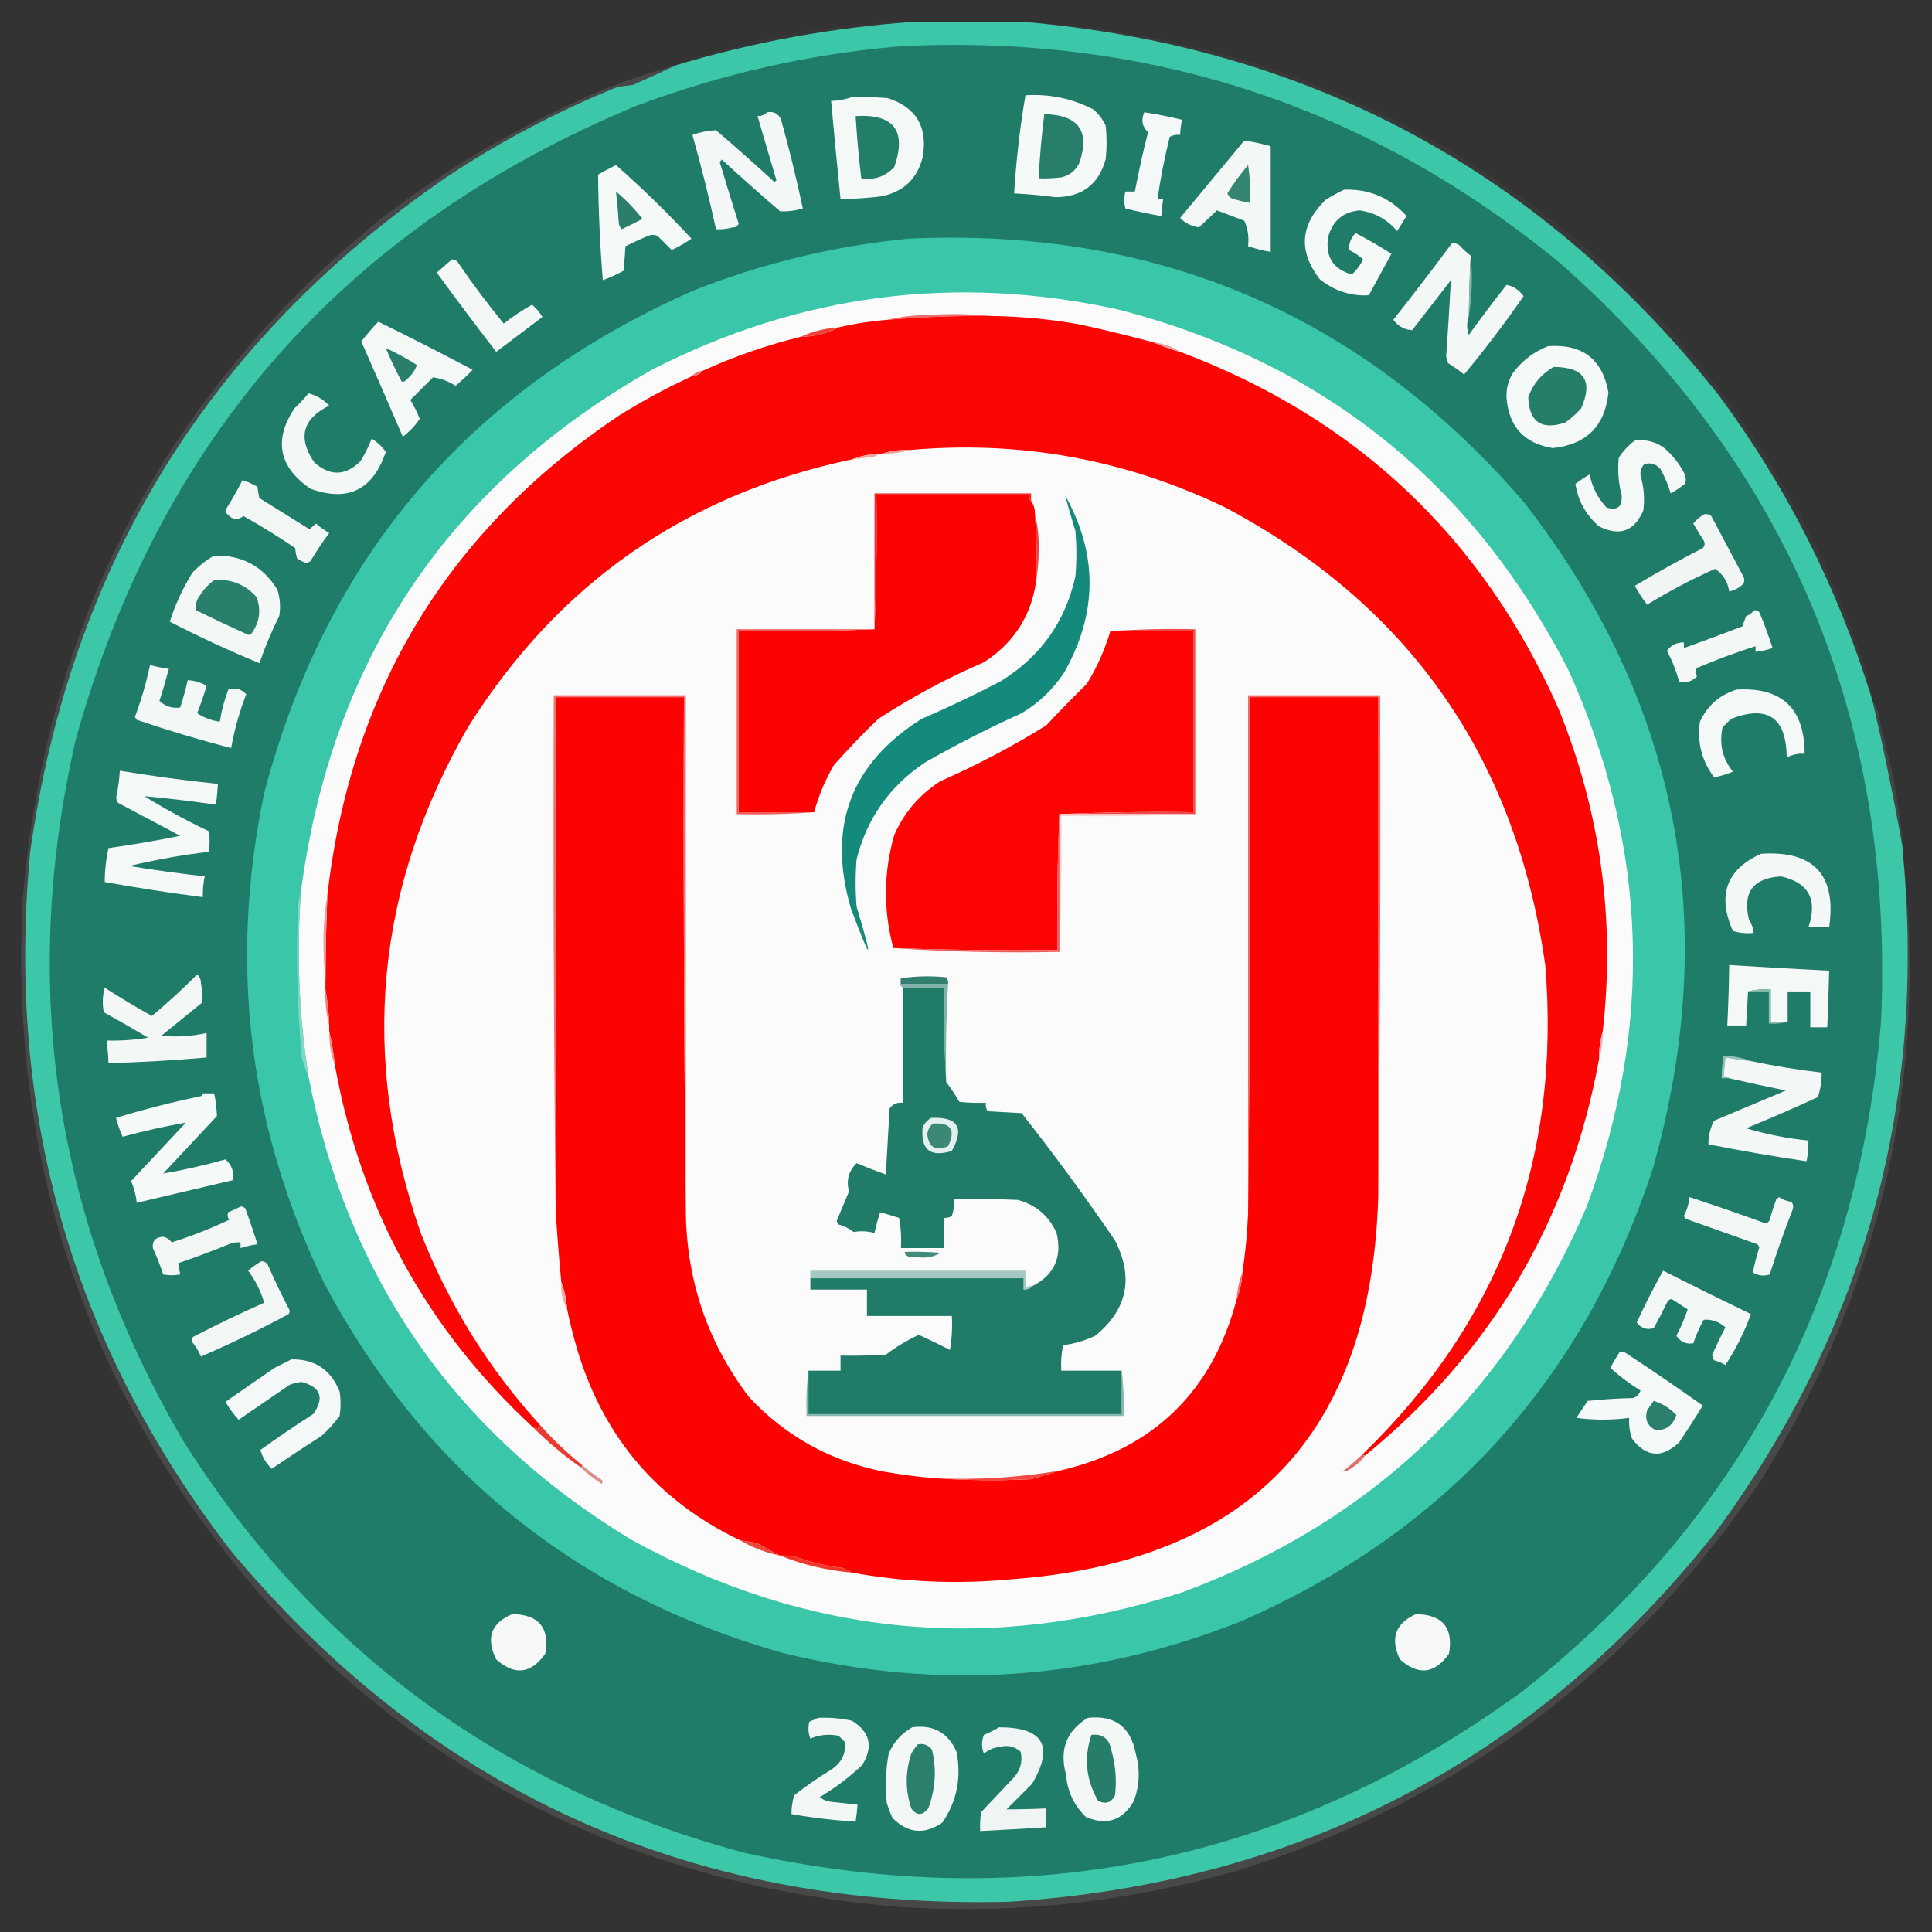 <?xml version="1.0" encoding="UTF-8"?>
<!DOCTYPE svg PUBLIC "-//W3C//DTD SVG 1.1//EN" "http://www.w3.org/Graphics/SVG/1.1/DTD/svg11.dtd">
<svg xmlns="http://www.w3.org/2000/svg" version="1.1" width="1024px" height="1024px" style="shape-rendering:geometricPrecision; text-rendering:geometricPrecision; image-rendering:optimizeQuality; fill-rule:evenodd; clip-rule:evenodd" xmlns:xlink="http://www.w3.org/1999/xlink">
<rect width="100%" height="100%" fill="#333333" stroke="none"/>
<g><path style="opacity:0.019" fill="#eefaf9" d="M 485.5,11.5 C 442.401,14.385 400.068,22.051 358.5,34.5C 369.115,30.13 380.115,26.63 391.5,24C 422.329,15.896 453.663,11.73 485.5,11.5 Z"/></g>
<g><path style="opacity:1" fill="#3cc7a9" d="M 485.5,11.5 C 504.167,11.5 522.833,11.5 541.5,11.5C 693.393,24.357 816.56,90.357 911,209.5C 947.457,258.747 974.624,312.747 992.5,371.5C 998.507,397.477 1003.84,423.477 1008.5,449.5C 1008.5,450.167 1008.5,450.833 1008.5,451.5C 1021.23,584.959 988.063,705.292 909,812.5C 813.389,932.995 688.556,998.162 534.5,1008C 366.556,1012.09 229.056,949.927 122,821.5C 38.227,712.462 2.894,589.129 16,451.5C 37.289,299.688 110.789,180.521 236.5,94C 265.169,74.909 295.502,58.909 327.5,46C 330.167,45.667 332.833,45.333 335.5,45C 343.261,41.535 350.928,38.035 358.5,34.5C 400.068,22.051 442.401,14.385 485.5,11.5 Z"/></g>
<g><path style="opacity:1" fill="#1f7c68" d="M 477.5,24.5 C 609.582,18.029 726.249,56.529 827.5,140C 947.6,246.543 1004.1,380.376 997,541.5C 984.787,687.454 921.62,805.62 807.5,896C 683.375,986.759 545.708,1015.43 394.5,982C 266.685,947.809 167.519,874.976 97,763.5C 29.226,647.516 10.226,523.85 40,392.5C 84.519,231.926 183.686,119.759 337.5,56C 382.685,39.062 429.352,28.562 477.5,24.5 Z"/></g>
<g><path style="opacity:1" fill="#f5f9f8" d="M 543.5,50.5 C 556.239,49.698 568.239,52.198 579.5,58C 582.273,60.383 584.439,63.217 586,66.5C 586.667,72.5 586.667,78.5 586,84.5C 582.25,97.801 573.417,104.468 559.5,104.5C 552.187,103.55 544.854,102.884 537.5,102.5C 538.579,85.037 540.579,67.704 543.5,50.5 Z"/></g>
<g><path style="opacity:1" fill="#f4f9f8" d="M 451.5,51.5 C 457.842,51.334 464.175,51.501 470.5,52C 485.726,56.927 491.893,67.427 489,83.5C 486.098,94.734 478.932,101.567 467.5,104C 460.194,104.942 452.86,105.442 445.5,105.5C 443.739,88.182 442.072,70.848 440.5,53.5C 444.387,53.354 448.054,52.687 451.5,51.5 Z"/></g>
<g><path style="opacity:1" fill="#f3f7f7" d="M 406.5,59.5 C 410.158,58.872 412.658,60.206 414,63.5C 418.347,79.042 422.181,94.709 425.5,110.5C 421.555,111.656 417.555,112.156 413.5,112C 402.992,102.99 392.659,93.824 382.5,84.5C 382.167,85 381.833,85.5 381.5,86C 384.784,96.959 388.118,107.792 391.5,118.5C 391,119.881 390,120.547 388.5,120.5C 385.551,121.302 382.551,121.636 379.5,121.5C 375.821,104.646 371.655,87.98 367,71.5C 371.071,70.028 375.238,69.194 379.5,69C 389.982,77.981 400.315,87.148 410.5,96.5C 410.833,96.167 411.167,95.833 411.5,95.5C 408.134,84.122 404.801,72.789 401.5,61.5C 403.553,61.598 405.22,60.931 406.5,59.5 Z"/></g>
<g><path style="opacity:1" fill="#f4f8f8" d="M 606.5,59.5 C 613.225,60.514 619.892,61.848 626.5,63.5C 625.908,66.127 625.575,68.794 625.5,71.5C 623.533,71.261 621.699,71.594 620,72.5C 617.253,83.403 615.086,94.403 613.5,105.5C 614.5,105.5 615.5,105.5 616.5,105.5C 616.037,108.482 615.704,111.482 615.5,114.5C 609.125,113.425 602.792,112.092 596.5,110.5C 595.679,107.554 595.679,104.554 596.5,101.5C 598.167,101.5 599.833,101.5 601.5,101.5C 603.512,90.942 605.845,80.442 608.5,70C 605.317,67.082 604.65,63.581 606.5,59.5 Z"/></g>
<g><path style="opacity:1" fill="#267e6b" d="M 553.5,60.5 C 571.732,60.869 577.898,69.536 572,86.5C 570.01,90.49 566.843,92.99 562.5,94C 558.514,94.499 554.514,94.665 550.5,94.5C 551.061,83.131 552.061,71.797 553.5,60.5 Z"/></g>
<g><path style="opacity:1" fill="#227d69" d="M 453.5,61.5 C 473.808,60.305 480.641,69.305 474,88.5C 469.285,93.572 463.451,95.572 456.5,94.5C 455.17,83.533 454.17,72.533 453.5,61.5 Z"/></g>
<g><path style="opacity:1" fill="#f3f8f7" d="M 659.5,74.5 C 664.257,75.19 668.924,76.19 673.5,77.5C 673.5,96.167 673.5,114.833 673.5,133.5C 669.404,132.809 665.404,131.809 661.5,130.5C 662.065,125.678 661.399,121.178 659.5,117C 654.667,115.167 649.833,113.333 645,111.5C 641.837,114.48 638.67,117.48 635.5,120.5C 631.5,119.958 628.167,118.291 625.5,115.5C 636.856,101.814 648.19,88.147 659.5,74.5 Z"/></g>
<g><path style="opacity:1" fill="#f5f9f8" d="M 326.5,87.5 C 340.341,99.671 353.675,112.671 366.5,126.5C 363.215,128.772 359.715,130.772 356,132.5C 353.566,130.066 351.066,127.566 348.5,125C 346.833,124.333 345.167,124.333 343.5,125C 339.423,126.744 335.423,128.577 331.5,130.5C 331.257,134.824 330.924,139.157 330.5,143.5C 326.889,145.475 323.223,147.142 319.5,148.5C 318.001,129.853 317.168,111.186 317,92.5C 320.209,90.723 323.376,89.056 326.5,87.5 Z"/></g>
<g><path style="opacity:1" fill="#338471" d="M 661.5,87.5 C 662.491,93.979 662.824,100.646 662.5,107.5C 659.101,106.984 655.768,106.15 652.5,105C 651.643,104.311 650.977,103.478 650.5,102.5C 653.805,97.201 657.472,92.201 661.5,87.5 Z"/></g>
<g><path style="opacity:1" fill="#f5f9f8" d="M 712.5,100.5 C 725.693,100.116 736.693,104.783 745.5,114.5C 743.833,117.167 742.167,119.833 740.5,122.5C 735.251,116.25 728.584,112.583 720.5,111.5C 711.792,112.374 706.292,117.04 704,125.5C 702.283,135.932 706.449,142.599 716.5,145.5C 718.963,143.268 720.963,140.602 722.5,137.5C 720.295,135.474 717.795,133.808 715,132.5C 714.84,129.102 716.007,126.102 718.5,123.5C 725.032,126.929 731.366,130.596 737.5,134.5C 733.5,141.833 729.5,149.167 725.5,156.5C 715.848,157.005 707.181,154.172 699.5,148C 688.066,133.18 689.066,119.18 702.5,106C 705.767,103.871 709.101,102.038 712.5,100.5 Z"/></g>
<g><path style="opacity:1" fill="#2b7e6c" d="M 326.5,101.5 C 331.663,105.83 336.33,110.664 340.5,116C 336.912,117.923 333.246,119.756 329.5,121.5C 328.749,120.624 328.249,119.624 328,118.5C 327.627,112.811 327.127,107.145 326.5,101.5 Z"/></g>
<g><path style="opacity:1" fill="#3ac7a9" d="M 481.5,126.5 C 613.6,120.37 722.433,167.037 808,266.5C 889.963,372.358 912.63,490.025 876,619.5C 839.15,731.685 766.65,811.518 658.5,859C 579.032,890.756 497.698,896.423 414.5,876C 305.98,845.144 225.147,779.978 172,680.5C 131.819,597.718 121.153,511.052 140,420.5C 172.85,295.293 248.683,206.459 367.5,154C 404.28,139.471 442.28,130.304 481.5,126.5 Z"/></g>
<g><path style="opacity:1" fill="#f3f7f6" d="M 779.5,135.5 C 778.957,146.159 778.623,156.825 778.5,167.5C 777.334,170.83 777.334,174.163 778.5,177.5C 784.975,168.525 791.641,159.692 798.5,151C 802.195,151.699 805.195,153.699 807.5,157C 797.603,171.296 787.103,185.129 776,198.5C 773.316,196.32 770.483,194.32 767.5,192.5C 767.167,191.333 766.833,190.167 766.5,189C 767.451,175.482 768.284,161.982 769,148.5C 762.167,157.333 755.333,166.167 748.5,175C 744.422,174.804 741.088,172.971 738.5,169.5C 749.025,156.142 759.358,142.642 769.5,129C 770.908,128.685 772.241,129.018 773.5,130C 775.396,132.068 777.396,133.901 779.5,135.5 Z"/></g>
<g><path style="opacity:1" fill="#f3f7f6" d="M 239.5,137.5 C 241.017,137.511 242.184,138.177 243,139.5C 250.523,150.555 258.523,161.222 267,171.5C 271.728,167.774 276.728,164.441 282,161.5C 284.169,163.308 286.002,165.475 287.5,168C 279.357,174.135 271.191,180.302 263,186.5C 252.333,172.661 241.833,158.661 231.5,144.5C 234.239,142.149 236.905,139.816 239.5,137.5 Z"/></g>
<g><path style="opacity:1" fill="#85b6ac" d="M 779.5,135.5 C 780.578,146.191 780.244,156.858 778.5,167.5C 778.623,156.825 778.957,146.159 779.5,135.5 Z"/></g>
<g><path style="opacity:1" fill="#fcfbfb" d="M 163.5,570.5 C 158.466,538.01 157.132,505.344 159.5,472.5C 175.851,349.211 237.851,257.044 345.5,196C 423.906,155.827 506.24,145.16 592.5,164C 700.321,191.799 779.821,255.299 831,354.5C 873.412,448.043 876.745,543.043 841,639.5C 798.649,738.524 727.149,806.691 626.5,844C 524.95,876.714 427.617,867.381 334.5,816C 241.351,759.596 184.351,677.763 163.5,570.5 Z"/></g>
<g><path style="opacity:1" fill="#ed6b69" d="M 525.5,167.5 C 507.131,167.314 488.797,167.98 470.5,169.5C 477.256,167.882 484.256,167.048 491.5,167C 503.008,166.174 514.341,166.341 525.5,167.5 Z"/></g>
<g><path style="opacity:1" fill="#fc0603" d="M 525.5,167.5 C 541.293,167.697 556.96,169.197 572.5,172C 585.558,174.846 598.558,178.012 611.5,181.5C 615.94,183.538 620.607,185.204 625.5,186.5C 718.697,221.53 785.53,284.53 826,375.5C 848.326,430.435 856.159,487.435 849.5,546.5C 848.111,551.269 847.444,556.269 847.5,561.5C 831.83,646.866 790.497,716.866 723.5,771.5C 722.833,771.5 722.5,771.167 722.5,770.5C 795.285,700.051 827.451,613.718 819,511.5C 803.511,401.727 747.011,320.893 649.5,269C 596.636,243.523 540.97,233.356 482.5,238.5C 477.25,238.302 472.25,238.969 467.5,240.5C 466.833,240.5 466.167,240.5 465.5,240.5C 460.55,240.77 455.883,241.77 451.5,243.5C 363.472,262.081 295.639,309.415 248,385.5C 198.911,470.868 190.578,560.201 223,653.5C 237.779,691.086 258.612,724.753 285.5,754.5C 285.649,755.552 285.483,756.552 285,757.5C 284.329,756.748 283.496,756.414 282.5,756.5C 226.133,704.451 191.133,640.451 177.5,564.5C 176.857,558.31 175.857,552.31 174.5,546.5C 174.5,545.5 174.5,544.5 174.5,543.5C 174.303,536.974 173.636,530.641 172.5,524.5C 172.5,522.833 172.5,521.167 172.5,519.5C 172.572,504.493 172.905,489.493 173.5,474.5C 186.043,365.536 237.71,280.703 328.5,220C 340.742,212.379 353.409,205.545 366.5,199.5C 368.967,199.245 370.967,198.245 372.5,196.5C 389.002,188.956 406.335,182.956 424.5,178.5C 431.706,178.448 438.373,176.782 444.5,173.5C 453.046,171.515 461.713,170.181 470.5,169.5C 488.797,167.98 507.131,167.314 525.5,167.5 Z"/></g>
<g><path style="opacity:1" fill="#f4f9f8" d="M 200.5,170.5 C 217.238,178.703 233.905,187.203 250.5,196C 247.651,199.016 244.651,201.85 241.5,204.5C 237.718,202.096 233.718,200.596 229.5,200C 225.434,204.066 221.434,208.066 217.5,212C 219.423,215.178 221.089,218.512 222.5,222C 220.033,225.634 217.033,228.801 213.5,231.5C 206.265,214.631 198.932,197.798 191.5,181C 194.322,177.345 197.322,173.845 200.5,170.5 Z"/></g>
<g><path style="opacity:1" fill="#f0443a" d="M 444.5,173.5 C 438.373,176.782 431.706,178.448 424.5,178.5C 430.749,175.604 437.416,173.938 444.5,173.5 Z"/></g>
<g><path style="opacity:1" fill="#f39e9d" d="M 611.5,181.5 C 616.703,182.009 621.37,183.676 625.5,186.5C 620.607,185.204 615.94,183.538 611.5,181.5 Z"/></g>
<g><path style="opacity:1" fill="#f5f9f8" d="M 820.5,183.5 C 838.652,182.174 849.318,190.341 852.5,208C 850.71,225.791 840.876,235.624 823,237.5C 807.899,235.066 799.732,226.233 798.5,211C 798.235,206.128 799.402,201.628 802,197.5C 806.986,190.981 813.152,186.314 820.5,183.5 Z"/></g>
<g><path style="opacity:1" fill="#297e6c" d="M 204.5,184.5 C 210.186,187.094 215.686,190.094 221,193.5C 219.763,196.776 217.597,199.609 214.5,202C 213.668,202.688 213.002,202.521 212.5,201.5C 209.549,195.932 206.882,190.266 204.5,184.5 Z"/></g>
<g><path style="opacity:1" fill="#247e6a" d="M 823.5,194.5 C 839.686,194.559 844.519,201.892 838,216.5C 835.463,219.372 832.63,221.872 829.5,224C 816.971,228.132 810.471,223.632 810,210.5C 812.549,203.457 817.049,198.123 823.5,194.5 Z"/></g>
<g><path style="opacity:1" fill="#f07672" d="M 372.5,196.5 C 370.967,198.245 368.967,199.245 366.5,199.5C 368.033,197.755 370.033,196.755 372.5,196.5 Z"/></g>
<g><path style="opacity:1" fill="#f3f8f7" d="M 163.5,208.5 C 167.724,209.522 171.391,211.689 174.5,215C 160.367,221.978 157.7,231.978 166.5,245C 174.883,252.492 183.049,252.326 191,244.5C 193.377,240.71 195.377,236.71 197,232.5C 200.004,234.339 202.504,236.673 204.5,239.5C 197.636,259.767 184.303,266.267 164.5,259C 147.78,247.536 144.946,233.37 156,216.5C 158.705,213.964 161.205,211.297 163.5,208.5 Z"/></g>
<g><path style="opacity:1" fill="#f4f8f7" d="M 866.5,233.5 C 871.984,232.826 876.984,233.992 881.5,237C 886.427,241.05 890.26,245.884 893,251.5C 893.667,253.167 893.667,254.833 893,256.5C 890.636,258.363 888.136,260.029 885.5,261.5C 884.147,256.934 882.314,252.601 880,248.5C 877.683,245.903 874.85,245.07 871.5,246C 869.972,247.648 869.305,249.648 869.5,252C 871.294,258.034 871.794,264.2 871,270.5C 866.277,281.602 858.444,284.436 847.5,279C 840.54,272.902 836.373,265.402 835,256.5C 837.364,254.637 839.864,252.971 842.5,251.5C 843.894,258.199 846.894,264.032 851.5,269C 857.272,270.732 859.939,268.565 859.5,262.5C 857.785,255.921 857.285,249.254 858,242.5C 860.362,238.973 863.196,235.973 866.5,233.5 Z"/></g>
<g><path style="opacity:1" fill="#f29b98" d="M 482.5,238.5 C 477.731,239.889 472.731,240.556 467.5,240.5C 472.25,238.969 477.25,238.302 482.5,238.5 Z"/></g>
<g><path style="opacity:1" fill="#f5a29f" d="M 465.5,240.5 C 465.082,241.222 464.416,241.722 463.5,242C 459.49,242.501 455.49,243.001 451.5,243.5C 455.883,241.77 460.55,240.77 465.5,240.5 Z"/></g>
<g><path style="opacity:1" fill="#f2f7f6" d="M 128.5,254.5 C 131.223,255.352 133.89,256.519 136.5,258C 136.647,259.974 136.981,261.974 137.5,264C 146.344,269.516 155.177,275.016 164,280.5C 165.168,279.491 166.335,278.491 167.5,277.5C 169.657,279.412 171.991,281.079 174.5,282.5C 170.919,287.328 167.585,292.328 164.5,297.5C 163.833,297.833 163.167,298.167 162.5,298.5C 160.734,297.909 159.067,297.076 157.5,296C 156.903,294.111 156.569,292.278 156.5,290.5C 147.568,284.451 138.402,278.784 129,273.5C 125.996,275.91 123.162,275.577 120.5,272.5C 119.417,271.635 119.251,270.635 120,269.5C 123.089,264.594 125.923,259.594 128.5,254.5 Z"/></g>
<g><path style="opacity:1" fill="#fd0101" d="M 546.5,265.5 C 547.924,267.515 548.59,269.848 548.5,272.5C 549.286,283.482 549.619,294.482 549.5,305.5C 547.385,325.114 538.052,340.28 521.5,351C 502.006,359.414 483.339,369.414 465.5,381C 457.392,388.777 449.559,396.944 442,405.5C 437.402,413.364 433.902,421.698 431.5,430.5C 418.167,430.5 404.833,430.5 391.5,430.5C 391.5,398.5 391.5,366.5 391.5,334.5C 415.672,334.831 439.672,334.498 463.5,333.5C 464.498,310.006 464.831,286.339 464.5,262.5C 491.5,262.5 518.5,262.5 545.5,262.5C 545.263,263.791 545.596,264.791 546.5,265.5 Z"/></g>
<g><path style="opacity:1" fill="#eb3231" d="M 546.5,265.5 C 545.596,264.791 545.263,263.791 545.5,262.5C 518.5,262.5 491.5,262.5 464.5,262.5C 464.831,286.339 464.498,310.006 463.5,333.5C 463.5,309.5 463.5,285.5 463.5,261.5C 491.167,261.5 518.833,261.5 546.5,261.5C 546.5,262.833 546.5,264.167 546.5,265.5 Z"/></g>
<g><path style="opacity:0.032" fill="#ecfaf8" d="M 541.5,11.5 C 660.287,18.756 763.62,61.923 851.5,141C 916.71,201.225 962.876,273.725 990,358.5C 991.153,362.787 991.987,367.121 992.5,371.5C 974.624,312.747 947.457,258.747 911,209.5C 816.56,90.357 693.393,24.357 541.5,11.5 Z"/></g>
<g><path style="opacity:1" fill="#f1f6f5" d="M 903.5,272.5 C 904.822,272.33 905.989,272.663 907,273.5C 912.667,284.167 918.333,294.833 924,305.5C 924.667,306.833 924.667,308.167 924,309.5C 921.815,311.54 919.315,312.874 916.5,313.5C 915.741,308.297 913.241,304.297 909,301.5C 896.561,307.052 884.561,313.386 873,320.5C 870.595,317.367 868.429,314.033 866.5,310.5C 878.245,303.432 890.245,296.766 902.5,290.5C 903.614,289.277 903.781,287.944 903,286.5C 901.081,283.539 899.248,280.539 897.5,277.5C 899.162,275.348 901.162,273.682 903.5,272.5 Z"/></g>
<g><path style="opacity:1" fill="#ed403a" d="M 548.5,272.5 C 550.049,278.587 550.716,284.92 550.5,291.5C 550.499,296.346 550.166,301.012 549.5,305.5C 549.619,294.482 549.286,283.482 548.5,272.5 Z"/></g>
<g><path style="opacity:1" fill="#148a7d" d="M 564.5,262.5 C 581.978,293.739 581.811,325.073 564,356.5C 558.121,365.38 550.621,372.546 541.5,378C 524.032,385.9 507.032,394.567 490.5,404C 471.687,416.476 459.52,433.643 454,455.5C 453.333,463.833 453.333,472.167 454,480.5C 463.058,510.658 462.058,510.991 451,481.5C 438.334,438.186 450.834,404.686 488.5,381C 502.743,374.879 516.743,368.212 530.5,361C 551.468,348.035 564.635,329.535 570,305.5C 570.667,297.5 570.667,289.5 570,281.5C 568.054,275.167 566.221,268.834 564.5,262.5 Z"/></g>
<g><path style="opacity:1" fill="#f3f8f7" d="M 113.5,294.5 C 128.181,294.089 139.348,300.089 147,312.5C 148.476,317.076 148.81,321.743 148,326.5C 143.917,334.657 140.417,342.99 137.5,351.5C 121.415,344.876 105.581,337.543 90,329.5C 92.861,320.437 96.861,311.77 102,303.5C 105.485,299.866 109.318,296.866 113.5,294.5 Z"/></g>
<g><path style="opacity:1" fill="#287f6c" d="M 113.5,307.5 C 122.492,306.745 129.992,309.745 136,316.5C 138.456,323.272 137.623,329.606 133.5,335.5C 132.635,336.583 131.635,336.749 130.5,336C 121.591,331.962 112.758,327.795 104,323.5C 103.448,320.581 104.115,317.914 106,315.5C 108.028,312.308 110.528,309.641 113.5,307.5 Z"/></g>
<g><path style="opacity:1" fill="#f3f7f6" d="M 929.5,323.5 C 930.675,323.281 931.675,323.614 932.5,324.5C 935.132,330.756 937.465,337.089 939.5,343.5C 936.574,344.461 933.574,345.127 930.5,345.5C 930.5,344.5 930.5,343.5 930.5,342.5C 920.06,345.816 909.727,349.649 899.5,354C 898.253,355.458 898.253,356.958 899.5,358.5C 896.683,361.187 893.516,362.187 890,361.5C 888.489,355.66 886.323,350.16 883.5,345C 885.624,341.938 888.624,340.438 892.5,340.5C 892.5,341.5 892.5,342.5 892.5,343.5C 902.853,339.771 913.186,335.937 923.5,332C 924.103,330.175 924.77,328.341 925.5,326.5C 927.261,325.965 928.594,324.965 929.5,323.5 Z"/></g>
<g><path style="opacity:1" fill="#fd0301" d="M 588.5,334.5 C 603.167,334.5 617.833,334.5 632.5,334.5C 632.5,366.5 632.5,398.5 632.5,430.5C 608.661,430.169 584.994,430.502 561.5,431.5C 560.502,455.328 560.169,479.328 560.5,503.5C 531.426,503.825 502.426,503.491 473.5,502.5C 468.104,482.399 468.271,462.399 474,442.5C 479.29,430.542 487.457,421.042 498.5,414C 517.957,405.441 536.623,395.607 554.5,384.5C 561.478,377.021 568.645,369.688 576,362.5C 581.418,353.754 585.585,344.421 588.5,334.5 Z"/></g>
<g><path style="opacity:1" fill="#f25c5b" d="M 463.5,333.5 C 439.672,334.498 415.672,334.831 391.5,334.5C 391.5,366.5 391.5,398.5 391.5,430.5C 404.833,430.5 418.167,430.5 431.5,430.5C 418.01,431.496 404.344,431.829 390.5,431.5C 390.5,398.833 390.5,366.167 390.5,333.5C 414.833,333.5 439.167,333.5 463.5,333.5 Z"/></g>
<g><path style="opacity:1" fill="#f3f8f7" d="M 79.5,352.5 C 82.789,353.374 86.123,354.041 89.5,354.5C 87.994,360.187 86.327,365.854 84.5,371.5C 87.657,374.419 91.324,375.586 95.5,375C 97.065,370.242 98.398,365.409 99.5,360.5C 103.074,360.691 106.407,361.691 109.5,363.5C 108.064,368.413 106.397,373.246 104.5,378C 108.065,380.402 112.065,381.902 116.5,382.5C 117.402,376.689 118.902,371.023 121,365.5C 124.662,364.274 127.829,365.107 130.5,368C 126.912,377.261 124.245,386.761 122.5,396.5C 105.69,392.129 89.023,387.129 72.5,381.5C 72.167,381 71.833,380.5 71.5,380C 74.869,371.023 77.535,361.856 79.5,352.5 Z"/></g>
<g><path style="opacity:1" fill="#f4f8f7" d="M 920.5,365.5 C 944.437,364.102 956.437,375.435 956.5,399.5C 953.117,399.257 949.951,399.924 947,401.5C 946.807,380.34 936.974,373.507 917.5,381C 916,382.5 914.5,384 913,385.5C 911.103,394.259 912.936,402.093 918.5,409C 915.222,410.384 911.889,411.384 908.5,412C 901.947,403.249 899.447,393.415 901,382.5C 904.991,373.926 911.491,368.26 920.5,365.5 Z"/></g>
<g><path style="opacity:1" fill="#f26c69" d="M 730.5,634.5 C 730.5,546.167 730.5,457.833 730.5,369.5C 707.833,369.5 685.167,369.5 662.5,369.5C 662.833,461.002 662.499,552.335 661.5,643.5C 661.5,551.833 661.5,460.167 661.5,368.5C 684.833,368.5 708.167,368.5 731.5,368.5C 731.833,457.335 731.499,546.002 730.5,634.5 Z"/></g>
<g><path style="opacity:1" fill="#fd0201" d="M 363.5,639.5 C 363.352,677.141 374.519,710.808 397,740.5C 416.538,761.356 440.372,774.523 468.5,780C 477.446,781.577 486.446,782.743 495.5,783.5C 512.328,784.662 529.328,784.828 546.5,784C 551.617,782.495 556.617,780.995 561.5,779.5C 611.325,768.005 642.658,737.672 655.5,688.5C 657.23,684.117 658.23,679.45 658.5,674.5C 660.04,664.229 661.04,653.895 661.5,643.5C 662.499,552.335 662.833,461.002 662.5,369.5C 685.167,369.5 707.833,369.5 730.5,369.5C 730.5,457.833 730.5,546.167 730.5,634.5C 726.705,760.131 662.039,827.631 536.5,837C 507.855,839.771 479.522,838.604 451.5,833.5C 449.981,832.59 448.315,831.757 446.5,831C 437.926,830.031 429.593,828.031 421.5,825C 418.854,824.503 416.187,824.336 413.5,824.5C 409.452,822.511 405.452,820.344 401.5,818C 398.522,817.304 395.522,816.804 392.5,816.5C 348.866,795.686 320.033,762.02 306,715.5C 303.853,708.244 302.019,700.911 300.5,693.5C 300.13,688.578 299.13,683.911 297.5,679.5C 296.268,666.708 295.268,654.041 294.5,641.5C 294.5,550.833 294.5,460.167 294.5,369.5C 317.167,369.5 339.833,369.5 362.5,369.5C 362.167,459.668 362.501,549.668 363.5,639.5 Z"/></g>
<g><path style="opacity:0.094" fill="#e6f7f5" d="M 992.5,371.5 C 993.232,372.808 994.066,374.142 995,375.5C 997.424,386.964 1000.09,398.297 1003,409.5C 1005.65,422.727 1007.49,436.06 1008.5,449.5C 1003.84,423.477 998.507,397.477 992.5,371.5 Z"/></g>
<g><path style="opacity:1" fill="#f4f8f7" d="M 63.5,408.5 C 80.758,411.351 98.091,413.685 115.5,415.5C 115.276,419.179 114.942,422.846 114.5,426.5C 101.843,424.668 89.176,423.168 76.5,422C 87.434,428.736 98.767,434.903 110.5,440.5C 111.293,444.12 111.293,447.787 110.5,451.5C 96.38,453.183 82.38,455.683 68.5,459C 81.798,461.161 95.132,462.994 108.5,464.5C 107.756,468.119 107.423,471.785 107.5,475.5C 90.097,473.266 72.763,470.599 55.5,467.5C 55.514,461.419 56.181,455.419 57.5,449.5C 70.228,447.733 82.895,445.567 95.5,443C 84.563,437.196 73.563,431.363 62.5,425.5C 62.167,424.667 61.833,423.833 61.5,423C 62.548,418.211 63.215,413.378 63.5,408.5 Z"/></g>
<g><path style="opacity:1" fill="#f17272" d="M 363.5,639.5 C 362.501,549.668 362.167,459.668 362.5,369.5C 339.833,369.5 317.167,369.5 294.5,369.5C 294.5,460.167 294.5,550.833 294.5,641.5C 293.501,550.668 293.167,459.668 293.5,368.5C 316.833,368.5 340.167,368.5 363.5,368.5C 363.5,458.833 363.5,549.167 363.5,639.5 Z"/></g>
<g><path style="opacity:1" fill="#f04846" d="M 588.5,334.5 C 603.324,333.504 618.324,333.171 633.5,333.5C 633.5,366.167 633.5,398.833 633.5,431.5C 609.5,431.5 585.5,431.5 561.5,431.5C 584.994,430.502 608.661,430.169 632.5,430.5C 632.5,398.5 632.5,366.5 632.5,334.5C 617.833,334.5 603.167,334.5 588.5,334.5 Z"/></g>
<g><path style="opacity:1" fill="#f8d8d8" d="M 561.5,431.5 C 585.5,431.5 609.5,431.5 633.5,431.5C 610.006,432.498 586.339,432.831 562.5,432.5C 562.831,456.672 562.498,480.672 561.5,504.5C 561.5,480.167 561.5,455.833 561.5,431.5 Z"/></g>
<g><path style="opacity:1" fill="#ed5a5a" d="M 561.5,431.5 C 561.5,455.833 561.5,480.167 561.5,504.5C 531.814,505.159 502.481,504.492 473.5,502.5C 502.426,503.491 531.426,503.825 560.5,503.5C 560.169,479.328 560.502,455.328 561.5,431.5 Z"/></g>
<g><path style="opacity:0.112" fill="#effaf8" d="M 358.5,34.5 C 350.928,38.035 343.261,41.535 335.5,45C 332.833,45.333 330.167,45.667 327.5,46C 295.502,58.909 265.169,74.909 236.5,94C 110.789,180.521 37.289,299.688 16,451.5C 2.894,589.129 38.227,712.462 122,821.5C 229.056,949.927 366.556,1012.09 534.5,1008C 688.556,998.162 813.389,932.995 909,812.5C 988.063,705.292 1021.23,584.959 1008.5,451.5C 1022.11,570.866 997.276,681.533 934,783.5C 866.1,884.731 773.934,953.897 657.5,991C 600.094,1007.68 541.428,1014.34 481.5,1011C 345.66,1001.32 231.826,946.821 140,847.5C 47.631,741.946 4.964,618.613 12,477.5C 24.209,330.227 87.043,210.06 200.5,117C 238.228,87.959 279.228,64.293 323.5,46C 335.006,41.575 346.673,37.742 358.5,34.5 Z"/></g>
<g><path style="opacity:1" fill="#eff5f4" d="M 529.5,915.5 C 553.012,915.476 558.845,925.476 547,945.5C 542.5,950 538,954.5 533.5,959C 540.487,959.002 547.487,958.835 554.5,958.5C 554.5,961.833 554.5,965.167 554.5,968.5C 542.839,969.237 531.172,969.903 519.5,970.5C 519.335,967.15 519.502,963.817 520,960.5C 525.667,954.5 531.333,948.5 537,942.5C 540.761,938.548 542.094,933.881 541,928.5C 537.743,925.572 533.909,924.738 529.5,926C 526.461,926.353 523.795,927.52 521.5,929.5C 520.167,926.167 520.167,922.833 521.5,919.5C 524.358,918.339 527.025,917.006 529.5,915.5 Z"/></g>
<g><path style="opacity:1" fill="#f3f7f6" d="M 483.5,915.5 C 494.657,913.992 502.49,918.325 507,928.5C 509.665,942.196 507.165,954.696 499.5,966C 489.939,972.594 481.105,971.76 473,963.5C 471.803,960.911 470.803,958.244 470,955.5C 469.124,946.77 469.458,938.104 471,929.5C 473.663,923.345 477.829,918.679 483.5,915.5 Z"/></g>
<g><path style="opacity:1" fill="#2a806d" d="M 486.5,924.5 C 489.652,923.959 492.152,924.959 494,927.5C 496.469,938.053 495.803,948.387 492,958.5C 488.818,962.424 485.818,962.424 483,958.5C 479.785,948.887 479.785,939.221 483,929.5C 483.997,927.677 485.164,926.01 486.5,924.5 Z"/></g>
<g><path style="opacity:1" fill="#f3f8f7" d="M 576.5,910.5 C 590.764,908.915 599.264,915.248 602,929.5C 604.322,937.967 603.989,946.301 601,954.5C 595.052,964.927 586.552,967.76 575.5,963C 569.177,956.853 565.677,949.353 565,940.5C 561.403,927.399 565.236,917.399 576.5,910.5 Z"/></g>
<g><path style="opacity:1" fill="#257d6a" d="M 578.5,919.5 C 584.377,918.862 587.877,921.528 589,927.5C 591.258,935.366 591.924,943.366 591,951.5C 589.035,955.444 586.035,956.444 582,954.5C 575.548,943.184 574.381,931.517 578.5,919.5 Z"/></g>
<g><path style="opacity:1" fill="#f2f7f6" d="M 433.5,910.5 C 439.577,910.196 445.577,910.696 451.5,912C 461.162,917.946 462.995,925.779 457,935.5C 450.128,942.017 442.628,947.684 434.5,952.5C 436.22,953.934 438.22,954.767 440.5,955C 445.171,955.538 449.838,956.038 454.5,956.5C 454.296,959.518 453.963,962.518 453.5,965.5C 442.087,964.817 430.753,963.484 419.5,961.5C 419.457,958.09 419.957,954.757 421,951.5C 427.239,946.63 433.739,942.13 440.5,938C 445.827,934.511 448.327,929.677 448,923.5C 446.833,922.333 445.667,921.167 444.5,920C 439.245,918.953 434.245,919.453 429.5,921.5C 428.345,918.554 428.179,915.554 429,912.5C 430.622,911.901 432.122,911.234 433.5,910.5 Z"/></g>
<g><path style="opacity:1" fill="#f6f9f8" d="M 750.5,855.5 C 764.594,855.753 770.428,862.753 768,876.5C 760.433,887.23 751.766,888.23 742,879.5C 736.718,868.43 739.551,860.43 750.5,855.5 Z"/></g>
<g><path style="opacity:1" fill="#f6f9f8" d="M 271.5,855.5 C 285.562,855.724 291.395,862.724 289,876.5C 281.433,887.23 272.766,888.23 263,879.5C 257.388,868.267 260.221,860.267 271.5,855.5 Z"/></g>
<g><path style="opacity:1" fill="#f2362b" d="M 413.5,824.5 C 416.187,824.336 418.854,824.503 421.5,825C 429.593,828.031 437.926,830.031 446.5,831C 448.315,831.757 449.981,832.59 451.5,833.5C 438.3,832.366 425.633,829.366 413.5,824.5 Z"/></g>
<g><path style="opacity:1" fill="#f0473c" d="M 392.5,816.5 C 395.522,816.804 398.522,817.304 401.5,818C 405.452,820.344 409.452,822.511 413.5,824.5C 405.985,822.998 398.985,820.331 392.5,816.5 Z"/></g>
<g><path style="opacity:1" fill="#f24840" d="M 561.5,779.5 C 556.617,780.995 551.617,782.495 546.5,784C 529.328,784.828 512.328,784.662 495.5,783.5C 517.676,784.497 539.676,783.164 561.5,779.5 Z"/></g>
<g><path style="opacity:1" fill="#dc8e8d" d="M 308.5,776.5 C 311.625,779.234 314.958,781.734 318.5,784C 319.451,784.718 319.617,785.551 319,786.5C 314.825,783.842 310.992,780.842 307.5,777.5C 308.167,777.5 308.5,777.167 308.5,776.5 Z"/></g>
<g><path style="opacity:1" fill="#dc6e6c" d="M 722.5,770.5 C 722.5,771.167 722.833,771.5 723.5,771.5C 721.621,774.115 719.288,776.281 716.5,778C 714.945,779.289 713.279,779.956 711.5,780C 715.334,776.998 719,773.831 722.5,770.5 Z"/></g>
<g><path style="opacity:1" fill="#eb3931" d="M 285.5,754.5 C 292.55,762.516 300.216,769.85 308.5,776.5C 308.5,777.167 308.167,777.5 307.5,777.5C 298.571,771.203 290.238,764.203 282.5,756.5C 283.496,756.414 284.329,756.748 285,757.5C 285.483,756.552 285.649,755.552 285.5,754.5 Z"/></g>
<g><path style="opacity:1" fill="#88b8af" d="M 428.5,726.5 C 428.5,734.167 428.5,741.833 428.5,749.5C 483.833,749.5 539.167,749.5 594.5,749.5C 594.5,741.833 594.5,734.167 594.5,726.5C 595.492,734.316 595.826,742.316 595.5,750.5C 539.5,750.5 483.5,750.5 427.5,750.5C 427.174,742.316 427.508,734.316 428.5,726.5 Z"/></g>
<g><path style="opacity:1" fill="#f4f8f8" d="M 154.5,720.5 C 166.824,720.308 175.324,725.975 180,737.5C 180.667,741.833 180.667,746.167 180,750.5C 177.175,754.325 174.008,757.825 170.5,761C 161.564,766.715 152.731,772.548 144,778.5C 141.051,775.592 139.051,772.259 138,768.5C 147.16,761.919 156.494,755.586 166,749.5C 172.066,740.92 170.066,735.253 160,732.5C 157.747,732.631 155.581,733.131 153.5,734C 144.5,740.167 135.5,746.333 126.5,752.5C 123.812,749.638 121.479,746.472 119.5,743C 128.167,737 136.833,731 145.5,725C 148.592,723.454 151.592,721.954 154.5,720.5 Z"/></g>
<g><path style="opacity:1" fill="#f6f9f9" d="M 858.5,716.5 C 859.552,716.351 860.552,716.517 861.5,717C 875.37,726.096 889.037,735.43 902.5,745C 898.464,751.568 894.298,758.068 890,764.5C 880.804,773.079 872.471,772.412 865,762.5C 863.763,758.94 863.263,755.273 863.5,751.5C 854.183,752.752 844.85,752.752 835.5,751.5C 837.5,748.5 839.5,745.5 841.5,742.5C 849.479,741.668 857.479,741.168 865.5,741C 867.5,740.333 868.833,739 869.5,737C 863.778,733.477 858.445,729.477 853.5,725C 855.045,722.073 856.712,719.24 858.5,716.5 Z"/></g>
<g><path style="opacity:1" fill="#2a7f6d" d="M 876.5,742.5 C 881.12,743.942 885.12,746.442 888.5,750C 886.68,755.52 883.013,758.187 877.5,758C 873.139,755.774 871.639,752.274 873,747.5C 874.176,745.804 875.343,744.138 876.5,742.5 Z"/></g>
<g><path style="opacity:1" fill="#f2726e" d="M 658.5,674.5 C 658.23,679.45 657.23,684.117 655.5,688.5C 655.77,683.55 656.77,678.883 658.5,674.5 Z"/></g>
<g><path style="opacity:1" fill="#f8aba9" d="M 297.5,679.5 C 299.13,683.911 300.13,688.578 300.5,693.5C 298.044,689.274 297.044,684.607 297.5,679.5 Z"/></g>
<g><path style="opacity:1" fill="#f3f7f6" d="M 881.5,673.5 C 896.901,681.284 912.401,688.95 928,696.5C 924.628,705.912 920.128,714.912 914.5,723.5C 912.615,722.391 910.615,721.557 908.5,721C 907.919,720.107 907.585,719.107 907.5,718C 909.691,713.118 912.024,708.285 914.5,703.5C 911.04,700.493 907.207,699.16 903,699.5C 900.74,703.516 898.907,707.683 897.5,712C 893.621,712.559 890.621,711.226 888.5,708C 890.881,703.532 892.881,698.865 894.5,694C 891.727,692.173 888.894,690.339 886,688.5C 885.228,688.645 884.561,688.978 884,689.5C 881.628,694.412 879.128,699.245 876.5,704C 872.815,704.988 869.815,703.988 867.5,701C 871.789,691.588 876.455,682.422 881.5,673.5 Z"/></g>
<g><path style="opacity:1" fill="#a5c8c1" d="M 547.5,681.5 C 546.22,682.931 544.553,683.598 542.5,683.5C 542.5,681.5 542.5,679.5 542.5,677.5C 504.833,677.5 467.167,677.5 429.5,677.5C 429.5,676.167 429.5,674.833 429.5,673.5C 467.5,673.5 505.5,673.5 543.5,673.5C 543.335,676.518 543.502,679.518 544,682.5C 545.011,681.663 546.178,681.33 547.5,681.5 Z"/></g>
<g><path style="opacity:1" fill="#f2f7f6" d="M 138.5,668.5 C 140.017,668.511 141.184,669.177 142,670.5C 145.356,678.216 149.023,685.883 153,693.5C 153.667,694.5 153.667,695.5 153,696.5C 137.707,704.732 122.207,712.232 106.5,719C 105.368,716.256 103.868,713.756 102,711.5C 101.251,710.365 101.417,709.365 102.5,708.5C 114.843,702.078 127.343,696.078 140,690.5C 138.279,684.391 135.445,678.724 131.5,673.5C 133.687,671.578 136.02,669.912 138.5,668.5 Z"/></g>
<g><path style="opacity:1" fill="#418b7b" d="M 479.5,663.5 C 485.842,663.334 492.175,663.5 498.5,664C 495.323,665.945 491.823,666.779 488,666.5C 485.833,666.333 483.667,666.167 481.5,666C 480.244,665.583 479.577,664.75 479.5,663.5 Z"/></g>
<g><path style="opacity:1" fill="#f2f7f6" d="M 127.5,639.5 C 128.496,639.414 129.329,639.748 130,640.5C 132.318,646.769 134.485,653.103 136.5,659.5C 133.426,659.873 130.426,660.539 127.5,661.5C 127.5,660.5 127.5,659.5 127.5,658.5C 125.801,658.34 124.134,658.506 122.5,659C 113.245,662.798 103.911,666.298 94.5,669.5C 94.833,671.5 95.167,673.5 95.5,675.5C 92.412,676.068 89.412,676.068 86.5,675.5C 84.944,670.722 83.111,666.055 81,661.5C 80.591,657.732 82.424,655.732 86.5,655.5C 88.38,655.925 89.88,656.925 91,658.5C 101.473,655.172 111.64,651.172 121.5,646.5C 120.572,645.232 120.405,643.899 121,642.5C 123.294,641.578 125.461,640.578 127.5,639.5 Z"/></g>
<g><path style="opacity:1" fill="#f2f7f6" d="M 895.5,634.5 C 909.054,638.932 922.554,643.599 936,648.5C 936.945,648.095 937.612,647.428 938,646.5C 939.013,642.78 940.18,639.114 941.5,635.5C 942,635.167 942.5,634.833 943,634.5C 944.927,635.861 947.094,636.694 949.5,637C 950.554,638.388 950.72,639.888 950,641.5C 945.602,652.693 941.602,664.027 938,675.5C 934.93,676.492 931.93,676.159 929,674.5C 929.923,670.042 931.09,665.542 932.5,661C 932.167,660.5 931.833,660 931.5,659.5C 918.839,655.001 906.172,650.501 893.5,646C 893.043,645.586 892.709,645.086 892.5,644.5C 894.121,641.348 895.121,638.015 895.5,634.5 Z"/></g>
<g><path style="opacity:1" fill="#f5f9f8" d="M 107.5,579.5 C 109.5,579.5 111.5,579.5 113.5,579.5C 114.338,583.499 114.838,587.499 115,591.5C 105.5,601.667 96,611.833 86.5,622C 97.558,620.087 108.558,617.587 119.5,614.5C 122.775,617.313 124.108,620.98 123.5,625.5C 106.523,629.496 89.523,633.496 72.5,637.5C 72.07,633.518 71.07,629.685 69.5,626C 79.172,615.662 88.839,605.328 98.5,595C 87.252,596.984 76.086,599.484 65,602.5C 63.534,599.269 62.367,595.935 61.5,592.5C 76.305,587.955 91.305,584.122 106.5,581C 107.056,580.617 107.389,580.117 107.5,579.5 Z"/></g>
<g><path style="opacity:1" fill="#94beb6" d="M 928.5,562.5 C 923.817,561.926 919.15,561.26 914.5,560.5C 914.167,563.833 913.833,567.167 913.5,570.5C 914.791,570.263 915.791,570.596 916.5,571.5C 915.167,571.5 913.833,571.5 912.5,571.5C 912.505,567.466 912.838,563.466 913.5,559.5C 918.795,559.678 923.795,560.678 928.5,562.5 Z"/></g>
<g><path style="opacity:1" fill="#f3f8f7" d="M 928.5,562.5 C 940.707,565.054 953.04,567.054 965.5,568.5C 965.578,572.954 964.911,577.287 963.5,581.5C 950.918,587.293 938.252,592.793 925.5,598C 936.297,601.233 947.297,603.399 958.5,604.5C 958.577,608.215 958.244,611.881 957.5,615.5C 940.096,612.933 922.763,609.933 905.5,606.5C 905.469,602.07 906.469,597.903 908.5,594C 921.126,588.69 933.793,583.357 946.5,578C 936.434,575.936 926.434,573.769 916.5,571.5C 915.791,570.596 914.791,570.263 913.5,570.5C 913.833,567.167 914.167,563.833 914.5,560.5C 919.15,561.26 923.817,561.926 928.5,562.5 Z"/></g>
<g><path style="opacity:1" fill="#f5aba9" d="M 849.5,546.5 C 849.556,551.731 848.889,556.731 847.5,561.5C 847.444,556.269 848.111,551.269 849.5,546.5 Z"/></g>
<g><path style="opacity:1" fill="#f08b88" d="M 174.5,546.5 C 175.857,552.31 176.857,558.31 177.5,564.5C 175.4,558.82 174.4,552.82 174.5,546.5 Z"/></g>
<g><path style="opacity:1" fill="#f3f8f7" d="M 104.5,516.5 C 105.765,517.514 106.431,519.014 106.5,521C 107.169,524.499 107.336,527.999 107,531.5C 99.833,537.333 92.667,543.167 85.5,549C 93.623,549.758 101.623,549.258 109.5,547.5C 109.5,551.833 109.5,556.167 109.5,560.5C 92.198,561.996 74.865,562.996 57.5,563.5C 57.354,559.481 57.021,555.481 56.5,551.5C 63.881,551.686 71.214,551.186 78.5,550C 70.748,545.374 62.915,540.874 55,536.5C 54.172,532.129 54.339,527.795 55.5,523.5C 63.7,528.765 72.033,533.765 80.5,538.5C 88.82,531.513 96.82,524.18 104.5,516.5 Z"/></g>
<g><path style="opacity:1" fill="#80b3a9" d="M 477.5,518.5 C 477.5,519.5 477.5,520.5 477.5,521.5C 485.833,521.5 494.167,521.5 502.5,521.5C 501.515,538.756 501.181,556.09 501.5,573.5C 500.503,557.008 500.17,540.342 500.5,523.5C 493.167,523.5 485.833,523.5 478.5,523.5C 476.568,522.024 476.235,520.357 477.5,518.5 Z"/></g>
<g><path style="opacity:1" fill="#83d7c5" d="M 159.5,472.5 C 157.132,505.344 158.466,538.01 163.5,570.5C 162.044,567.386 160.878,564.052 160,560.5C 157.517,534.279 156.851,507.945 158,481.5C 158.181,478.305 158.681,475.305 159.5,472.5 Z"/></g>
<g><path style="opacity:1" fill="#ed7e7c" d="M 172.5,524.5 C 173.636,530.641 174.303,536.974 174.5,543.5C 172.906,537.406 172.239,531.072 172.5,524.5 Z"/></g>
<g><path style="opacity:1" fill="#207c69" d="M 478.5,523.5 C 485.833,523.5 493.167,523.5 500.5,523.5C 500.17,540.342 500.503,557.008 501.5,573.5C 504.034,576.867 506.367,580.367 508.5,584C 513.155,584.499 517.821,584.666 522.5,584.5C 522.286,586.144 522.62,587.644 523.5,589C 529.5,589.333 535.5,589.667 541.5,590C 558.773,611.938 575.273,634.438 591,657.5C 601.012,677.271 597.512,694.104 580.5,708C 575.083,710.543 569.416,712.21 563.5,713C 562.533,717.401 562.2,721.901 562.5,726.5C 573.167,726.5 583.833,726.5 594.5,726.5C 594.5,734.167 594.5,741.833 594.5,749.5C 539.167,749.5 483.833,749.5 428.5,749.5C 428.5,741.833 428.5,734.167 428.5,726.5C 434.167,726.5 439.833,726.5 445.5,726.5C 445.5,723.833 445.5,721.167 445.5,718.5C 453.507,718.666 461.507,718.5 469.5,718C 474.981,713.846 480.814,710.346 487,707.5C 492.518,710.008 498.018,712.675 503.5,715.5C 504.496,709.537 504.829,703.537 504.5,697.5C 489.5,697.5 474.5,697.5 459.5,697.5C 459.5,692.833 459.5,688.167 459.5,683.5C 449.5,683.5 439.5,683.5 429.5,683.5C 429.5,681.5 429.5,679.5 429.5,677.5C 467.167,677.5 504.833,677.5 542.5,677.5C 542.5,679.5 542.5,681.5 542.5,683.5C 544.553,683.598 546.22,682.931 547.5,681.5C 558.872,675.598 563.039,666.265 560,653.5C 555.971,644.478 549.138,638.644 539.5,636C 528.172,635.5 516.838,635.333 505.5,635.5C 505.817,638.572 505.484,641.572 504.5,644.5C 503.264,645.246 501.93,645.579 500.5,645.5C 500.5,650.833 500.5,656.167 500.5,661.5C 492.833,661.5 485.167,661.5 477.5,661.5C 477.828,656.125 477.495,650.792 476.5,645.5C 473.122,644.409 469.789,643.409 466.5,642.5C 465.301,646.099 464.301,649.765 463.5,653.5C 459.848,652.503 456.182,652.336 452.5,653C 450.112,651.139 447.446,649.806 444.5,649C 443.978,648.439 443.645,647.772 443.5,647C 445.658,641.867 447.825,636.701 450,631.5C 448.424,625.708 449.757,620.708 454,616.5C 459.111,618.639 464.278,620.639 469.5,622.5C 470.167,610.833 470.833,599.167 471.5,587.5C 473.246,585.146 475.579,584.146 478.5,584.5C 478.5,564.167 478.5,543.833 478.5,523.5 Z"/></g>
<g><path style="opacity:1" fill="#e3f0ee" d="M 493.5,592.5 C 507.666,591.824 511.333,597.657 504.5,610C 493.064,613.562 487.898,609.396 489,597.5C 490.059,595.341 491.559,593.674 493.5,592.5 Z"/></g>
<g><path style="opacity:1" fill="#3c8877" d="M 494.5,595.5 C 504.02,594.899 506.687,598.899 502.5,607.5C 496.082,610.275 492.415,608.275 491.5,601.5C 491.628,599.045 492.628,597.045 494.5,595.5 Z"/></g>
<g><path style="opacity:1" fill="#317f6e" d="M 502.5,521.5 C 494.167,521.5 485.833,521.5 477.5,521.5C 477.5,520.5 477.5,519.5 477.5,518.5C 485.323,517.344 493.323,517.177 501.5,518C 502.337,519.011 502.67,520.178 502.5,521.5 Z"/></g>
<g><path style="opacity:1" fill="#f4f8f7" d="M 947.5,541.5 C 944.5,541.5 941.5,541.5 938.5,541.5C 938.5,535.833 938.5,530.167 938.5,524.5C 934.298,524.183 930.298,524.517 926.5,525.5C 926.167,531.5 925.833,537.5 925.5,543.5C 922.167,543.5 918.833,543.5 915.5,543.5C 916.043,532.841 916.377,522.175 916.5,511.5C 934.16,512.611 951.827,513.611 969.5,514.5C 969.25,524.503 968.916,534.503 968.5,544.5C 965.5,544.5 962.5,544.5 959.5,544.5C 959.5,538.167 959.5,531.833 959.5,525.5C 955.5,525.5 951.5,525.5 947.5,525.5C 947.5,530.833 947.5,536.167 947.5,541.5 Z"/></g>
<g><path style="opacity:1" fill="#8cbab0" d="M 926.5,525.5 C 930.298,524.517 934.298,524.183 938.5,524.5C 938.5,530.167 938.5,535.833 938.5,541.5C 941.5,541.5 944.5,541.5 947.5,541.5C 944.375,542.479 941.042,542.813 937.5,542.5C 937.5,536.833 937.5,531.167 937.5,525.5C 933.833,525.5 930.167,525.5 926.5,525.5 Z"/></g>
<g><path style="opacity:1" fill="#f29996" d="M 173.5,474.5 C 172.905,489.493 172.572,504.493 172.5,519.5C 171.834,513.509 171.5,507.343 171.5,501C 171.309,491.947 171.976,483.114 173.5,474.5 Z"/></g>
<g><path style="opacity:1" fill="#f3f8f7" d="M 933.5,452.5 C 961.464,450.796 973.464,463.796 969.5,491.5C 965.833,491.5 962.167,491.5 958.5,491.5C 963.505,476.826 958.672,467.826 944,464.5C 929.16,465.344 923.494,473.011 927,487.5C 928.411,489.65 929.245,491.984 929.5,494.5C 925.774,494.823 922.107,494.489 918.5,493.5C 910.045,474.432 915.045,460.766 933.5,452.5 Z"/></g>
</svg>
